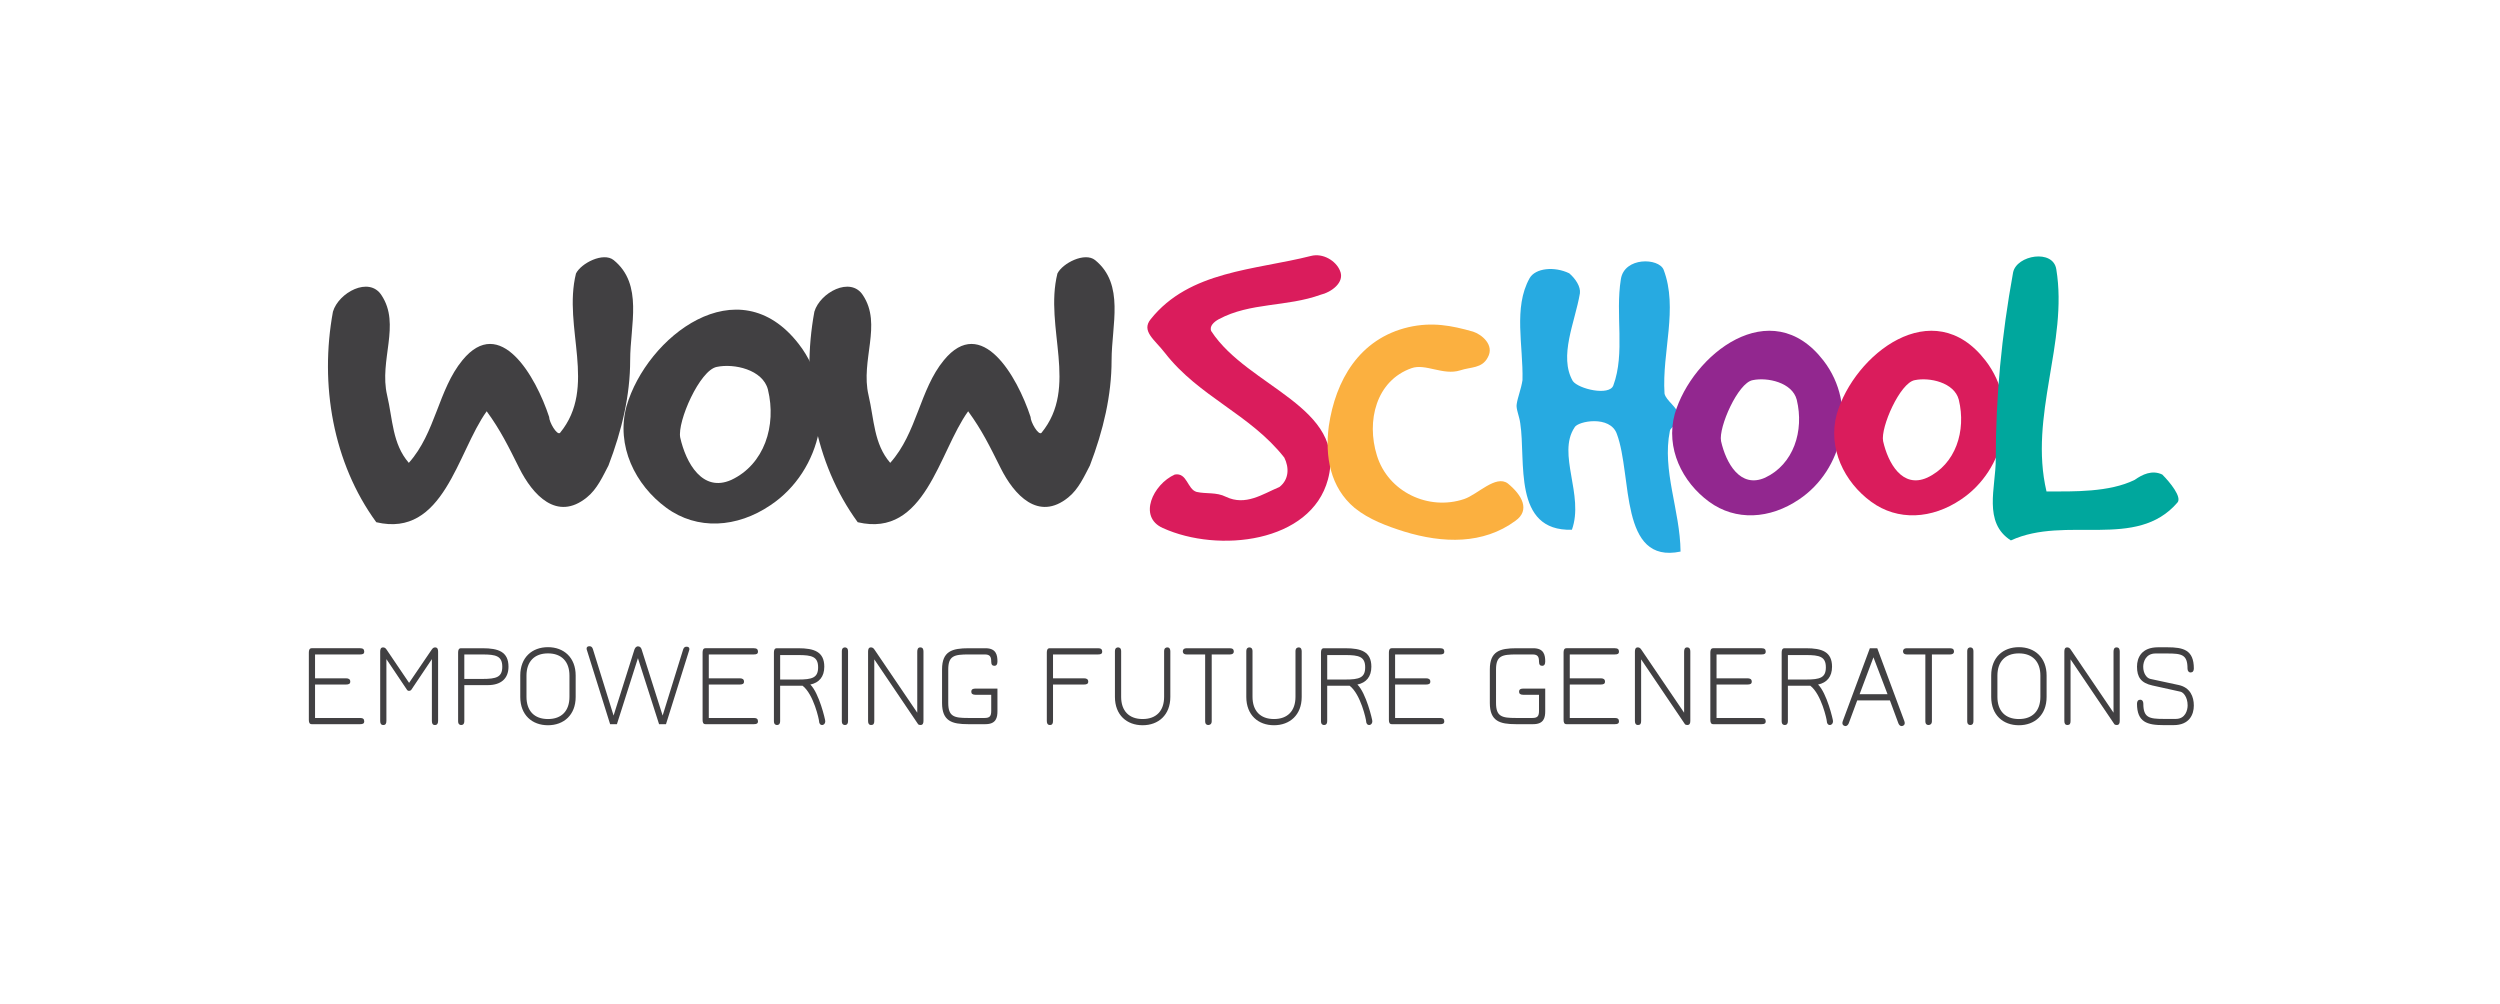 <?xml version="1.0" encoding="utf-8"?>
<!-- Generator: Adobe Illustrator 16.0.0, SVG Export Plug-In . SVG Version: 6.00 Build 0)  -->
<!DOCTYPE svg PUBLIC "-//W3C//DTD SVG 1.1//EN" "http://www.w3.org/Graphics/SVG/1.1/DTD/svg11.dtd">
<svg version="1.1" id="Warstwa_1" xmlns="http://www.w3.org/2000/svg" xmlns:xlink="http://www.w3.org/1999/xlink" x="0px" y="0px"
	 width="242.201px" height="97.257px" viewBox="0 0 242.201 97.257" enable-background="new 0 0 242.201 97.257"
	 xml:space="preserve">
<rect fill="#FFFFFF" width="242.201" height="97.257"/>
<g>
	<g>
		<g>
			<path fill="#DA1C5C" d="M111.482,30.921c3.754-4.702,10.094-4.746,15.528-6.126c1.164-0.301,2.416,0.474,2.805,1.424
				c0.518,1.165-0.906,2.113-1.854,2.33c-3.323,1.206-6.815,0.732-9.88,2.373c-0.474,0.257-0.947,0.689-0.731,1.163
				c3.537,5.436,13.198,7.333,11.301,14.364c-1.64,6.126-10.611,7.162-16.004,4.703c-2.414-1.08-0.947-4.228,1.166-5.178
				c1.207-0.215,1.207,1.424,2.113,1.683c0.948,0.215,1.896,0,2.848,0.475c1.897,0.906,3.537-0.26,5.175-0.949
				c0.949-0.734,0.949-1.899,0.476-2.848c-3.323-4.227-8.24-5.867-11.561-10.136C111.87,32.905,110.533,32.084,111.482,30.921z"/>
			<path fill="#FBB040" d="M136.456,31.696c2.286-0.518,4.142-0.17,6.255,0.433c0.818,0.258,2.113,1.294,1.423,2.501
				c-0.56,1.078-1.638,0.904-2.674,1.252c-1.64,0.518-3.364-0.691-4.701-0.216c-3.45,1.208-4.399,5.132-3.365,8.453
				c1.079,3.538,5.004,5.393,8.455,4.228c1.295-0.431,3.062-2.373,4.227-1.511c1.38,1.124,2.2,2.59,0.733,3.625
				c-3.105,2.284-6.988,2.199-10.784,1.034c-1.639-0.518-3.407-1.166-4.787-2.286c-2.372-1.985-2.89-5.003-2.502-7.936
				C129.383,36.873,131.668,32.818,136.456,31.696z"/>
			<path fill="#27AAE1" d="M146.938,39.159c0.087-0.647,0.432-1.468,0.561-2.329c0.087-3.322-0.905-7.031,0.689-9.877
				c0.563-0.993,2.417-1.165,3.841-0.475c0.603,0.517,1.12,1.294,1.033,1.941c-0.473,2.803-2.068,6.082-0.689,8.497
				c0.561,0.774,3.537,1.465,3.926,0.43c1.164-3.147,0.172-6.856,0.733-10.31c0.344-2.156,3.666-2.067,4.141-0.903
				c1.424,3.75-0.173,7.977,0.086,11.991c0.13,0.69,1.295,1.336,1.424,2.199c0.086,0.691-0.82,0.993-0.905,1.424
				c-0.777,3.838,0.991,7.678,1.035,11.689c-5.954,1.25-4.66-7.333-6.168-11.387c-0.647-1.856-3.796-1.252-4.098-0.646
				c-1.727,2.586,0.948,6.556-0.26,9.919c-5.779,0.173-4.442-6.685-5.003-10.308C147.197,40.323,146.852,39.591,146.938,39.159z"/>
			<path fill="#92278F" d="M176.656,34.931c3.365,4.358,1.898,10.61-2.372,13.458c-2.804,1.899-6.124,2.115-8.713,0.214
				c-2.588-1.897-4.227-5.174-3.321-8.495C163.934,34.329,171.567,28.332,176.656,34.931z M171.006,46.277
				c2.76-1.295,3.796-4.53,3.063-7.551c-0.433-1.68-2.848-2.197-4.271-1.896c-1.423,0.257-3.321,4.573-3.062,5.908
				C167.211,44.853,168.591,47.355,171.006,46.277z"/>
			<path fill="#DA1C5C" d="M192.356,34.931c3.365,4.358,1.898,10.61-2.372,13.458c-2.804,1.899-6.125,2.115-8.713,0.214
				c-2.589-1.897-4.227-5.174-3.321-8.495C179.633,34.329,187.268,28.332,192.356,34.931z M186.706,46.277
				c2.761-1.295,3.795-4.53,3.063-7.551c-0.433-1.68-2.848-2.197-4.271-1.896c-1.424,0.257-3.32,4.573-3.062,5.908
				C182.912,44.853,184.291,47.355,186.706,46.277z"/>
			<path fill="#00A79D" d="M195.03,26.39c0.345-1.68,3.882-2.286,4.185-0.3c1.164,7.074-2.674,14.19-0.949,21.524
				c2.674,0,6.081,0.086,8.541-1.123c0.733-0.518,1.683-0.991,2.673-0.518c0.734,0.732,1.941,2.201,1.467,2.718
				c-3.968,4.615-10.783,1.206-16.131,3.665c-2.718-1.724-1.466-5.133-1.466-7.849C193.35,38.382,193.909,32.558,195.03,26.39z"/>
		</g>
	</g>
	<g>
		<path fill="#414042" d="M32.256,30.194c0.55-1.848,3.5-3.449,4.699-1.599c1.9,2.849-0.249,6.299,0.549,9.698
			c0.552,2.35,0.501,4.699,2.102,6.549c2.6-2.9,2.849-7.098,5.198-9.947c3.649-4.45,7.099,1.548,8.397,5.499
			c0,0.499,0.75,1.799,1.052,1.548c3.648-4.448,0.249-10.197,1.548-15.445c0.5-1.001,2.65-2.1,3.649-1.301
			c2.899,2.35,1.601,6.298,1.601,9.699c0,3.398-0.801,6.798-2.1,10.198c-0.551,1.05-1.1,2.3-2.101,3.099
			c-2.899,2.351-5.248-0.248-6.548-2.849c-1.05-2.099-1.801-3.649-3.15-5.499c-2.849,3.949-4.148,12.297-10.697,10.749
			C32.256,44.842,30.956,37.244,32.256,30.194z"/>
		<path fill="#414042" d="M77.397,33.346c3.9,5.048,2.199,12.296-2.75,15.595c-3.247,2.201-7.099,2.45-10.096,0.251
			c-3.001-2.2-4.901-5.999-3.85-9.849C62.651,32.645,71.5,25.696,77.397,33.346z M70.85,46.493c3.198-1.501,4.397-5.25,3.548-8.749
			c-0.499-1.949-3.298-2.549-4.948-2.2c-1.65,0.3-3.849,5.3-3.549,6.849C66.45,44.842,68.051,47.742,70.85,46.493z"/>
		<path fill="#414042" d="M78.897,30.194c0.551-1.848,3.499-3.449,4.7-1.599c1.898,2.849-0.251,6.299,0.548,9.698
			c0.551,2.35,0.502,4.699,2.101,6.549c2.6-2.9,2.849-7.098,5.199-9.947c3.649-4.45,7.098,1.548,8.397,5.499
			c0,0.499,0.751,1.799,1.05,1.548c3.649-4.448,0.25-10.197,1.551-15.445c0.5-1.001,2.648-2.1,3.648-1.301
			c2.899,2.35,1.6,6.298,1.6,9.699c0,3.398-0.799,6.798-2.1,10.198c-0.549,1.05-1.101,2.3-2.099,3.099
			c-2.899,2.351-5.25-0.248-6.55-2.849c-1.049-2.099-1.799-3.649-3.147-5.499c-2.851,3.949-4.15,12.297-10.699,10.749
			C78.897,44.842,77.596,37.244,78.897,30.194z"/>
	</g>
</g>
<g>
	<g>
		<path fill="#414042" d="M30.522,69.557h4.372c0.266,0,0.393,0.104,0.393,0.324c0,0.22-0.139,0.277-0.393,0.277h-4.696
			c-0.22,0-0.277-0.173-0.277-0.417v-6.523c0-0.231,0.058-0.417,0.277-0.417h4.696c0.266,0,0.393,0.104,0.393,0.324
			s-0.139,0.277-0.393,0.277h-4.372v2.313h2.995c0.231,0,0.417,0.069,0.417,0.324c0,0.22-0.162,0.278-0.417,0.278h-2.995V69.557z"/>
		<path fill="#414042" d="M39.436,66.839l-2.001-2.984v5.98c0,0.266-0.081,0.405-0.301,0.405c-0.243,0-0.301-0.185-0.301-0.394
			v-6.72c0-0.231,0.058-0.405,0.277-0.405c0.139,0,0.243,0.058,0.347,0.22l2.175,3.215l2.187-3.215
			c0.104-0.15,0.196-0.22,0.335-0.22c0.231,0,0.289,0.173,0.289,0.405v6.72c0,0.255-0.093,0.394-0.313,0.394
			c-0.231,0-0.289-0.174-0.289-0.405v-5.98l-2.001,2.984c-0.046,0.058-0.127,0.092-0.208,0.092
			C39.598,66.931,39.505,66.931,39.436,66.839z"/>
		<path fill="#414042" d="M44.671,70.239c-0.115,0-0.289-0.058-0.289-0.37v-6.65c0-0.231,0.058-0.417,0.277-0.417h2.094
			c1.526,0,2.51,0.335,2.51,1.792c0,1.168-0.752,1.781-2.001,1.781h-2.278v3.493C44.983,70.054,44.926,70.239,44.671,70.239z
			 M48.661,64.595c0-1.041-0.613-1.191-1.908-1.191h-1.77v2.371h1.77C48.095,65.774,48.661,65.601,48.661,64.595z"/>
		<path fill="#414042" d="M50.404,67.521v-2.082c0-1.747,1.145-2.741,2.684-2.741c1.526,0,2.683,0.995,2.683,2.741v2.082
			c0,1.747-1.156,2.741-2.683,2.741C51.549,70.262,50.404,69.268,50.404,67.521z M51.006,65.451v2.059
			c0,1.353,0.752,2.151,2.082,2.151s2.081-0.798,2.081-2.151v-2.059c0-1.342-0.751-2.151-2.081-2.151S51.006,64.109,51.006,65.451z"
			/>
		<path fill="#414042" d="M66.188,62.906c0.069-0.197,0.186-0.254,0.324-0.254c0.15,0,0.277,0.058,0.277,0.22
			c0,0.069,0,0.069-0.046,0.208l-2.221,7.079h-0.671l-2.047-6.396l-2.036,6.396h-0.659l-2.232-7.125
			c-0.046-0.139-0.046-0.139-0.046-0.208c0-0.162,0.127-0.22,0.277-0.22c0.139,0,0.255,0.058,0.324,0.254l2.012,6.465l2.024-6.407
			c0.081-0.243,0.255-0.301,0.336-0.301c0.208,0,0.312,0.15,0.358,0.301l2.035,6.407L66.188,62.906z"/>
		<path fill="#414042" d="M68.668,69.557h4.372c0.266,0,0.393,0.104,0.393,0.324c0,0.22-0.139,0.277-0.393,0.277h-4.696
			c-0.22,0-0.277-0.173-0.277-0.417v-6.523c0-0.231,0.058-0.417,0.277-0.417h4.696c0.266,0,0.393,0.104,0.393,0.324
			s-0.139,0.277-0.393,0.277h-4.372v2.313h2.995c0.231,0,0.417,0.069,0.417,0.324c0,0.22-0.162,0.278-0.417,0.278h-2.995V69.557z"/>
		<path fill="#414042" d="M79.953,69.869c0,0.22-0.128,0.37-0.313,0.37c-0.196,0-0.289-0.197-0.289-0.37
			c0-0.15-0.521-2.603-1.597-3.435h-2.174v3.435c0,0.185-0.058,0.37-0.313,0.37c-0.115,0-0.289-0.058-0.289-0.37v-6.65
			c0-0.231,0.058-0.417,0.277-0.417h2.082c1.538,0,2.521,0.335,2.521,1.792c0,0.96-0.497,1.55-1.354,1.724
			C79.352,67.14,79.953,69.719,79.953,69.869z M79.259,64.653c0-1.041-0.613-1.191-1.92-1.191h-1.758v2.371h1.758
			C78.692,65.833,79.259,65.659,79.259,64.653z"/>
		<path fill="#414042" d="M81.846,70.239c-0.115,0-0.289-0.058-0.289-0.37v-6.766c0-0.335,0.185-0.382,0.301-0.382
			c0.115,0,0.301,0.046,0.301,0.382v6.766C82.158,70.054,82.101,70.239,81.846,70.239z"/>
		<path fill="#414042" d="M88.945,70.158l-4.244-6.28v5.979c0,0.254-0.081,0.382-0.301,0.382c-0.243,0-0.301-0.185-0.301-0.394
			v-6.72c0-0.231,0.058-0.405,0.277-0.405c0.139,0,0.243,0.058,0.347,0.22l4.141,6.107v-5.91c0-0.22,0.059-0.417,0.29-0.417
			c0.254,0,0.312,0.185,0.312,0.405v6.72c0,0.22-0.058,0.394-0.289,0.394C89.085,70.239,88.992,70.216,88.945,70.158z"/>
		<path fill="#414042" d="M94.517,67.313c-0.301,0-0.417-0.116-0.417-0.289c0-0.254,0.162-0.313,0.417-0.313h2.116v2.186
			c0,0.602-0.115,1.261-1.156,1.261h-1.7c-1.538,0-2.51-0.289-2.51-2.047v-3.262c0-1.758,0.972-2.047,2.579-2.047h1.631
			c1.041,0,1.156,0.671,1.156,1.284c0,0.278-0.093,0.417-0.301,0.417c-0.185,0-0.301-0.104-0.301-0.394
			c0-0.497-0.127-0.706-0.636-0.706h-1.55c-1.399,0-1.978,0.127-1.978,1.458V68.1c0,1.33,0.578,1.457,1.908,1.457h1.619
			c0.509,0,0.636-0.196,0.636-0.694v-1.55H94.517z"/>
		<path fill="#414042" d="M101.717,70.239c-0.243,0-0.301-0.185-0.301-0.405v-6.616c0-0.231,0.058-0.417,0.277-0.417h4.696
			c0.266,0,0.393,0.104,0.393,0.324s-0.139,0.277-0.393,0.277h-4.372v2.313h2.995c0.231,0,0.417,0.069,0.417,0.324
			c0,0.22-0.162,0.278-0.417,0.278h-2.995v3.527C102.018,70.101,101.937,70.239,101.717,70.239z"/>
		<path fill="#414042" d="M113.093,62.721c0.231,0,0.289,0.197,0.289,0.382v4.418c0,1.747-1.156,2.741-2.683,2.741
			c-1.539,0-2.684-0.995-2.684-2.741v-4.418c0-0.335,0.185-0.382,0.301-0.382c0.115,0,0.301,0.046,0.301,0.37v4.418
			c0,1.353,0.752,2.151,2.082,2.151s2.081-0.798,2.081-2.151v-4.418C112.78,62.779,112.966,62.721,113.093,62.721z"/>
		<path fill="#414042" d="M119.531,63.114c0,0.231-0.196,0.289-0.382,0.289h-1.758v6.466c0,0.312-0.208,0.37-0.336,0.37
			c-0.127,0-0.3-0.058-0.3-0.37v-6.466h-1.781c-0.336,0-0.382-0.185-0.382-0.3s0.046-0.301,0.382-0.301h4.175
			C119.427,62.802,119.531,62.929,119.531,63.114z"/>
		<path fill="#414042" d="M125.82,62.721c0.231,0,0.289,0.197,0.289,0.382v4.418c0,1.747-1.156,2.741-2.683,2.741
			c-1.539,0-2.684-0.995-2.684-2.741v-4.418c0-0.335,0.185-0.382,0.301-0.382c0.115,0,0.301,0.046,0.301,0.37v4.418
			c0,1.353,0.752,2.151,2.082,2.151s2.081-0.798,2.081-2.151v-4.418C125.508,62.779,125.693,62.721,125.82,62.721z"/>
		<path fill="#414042" d="M132.953,69.869c0,0.22-0.128,0.37-0.313,0.37c-0.196,0-0.289-0.197-0.289-0.37
			c0-0.15-0.521-2.603-1.597-3.435h-2.174v3.435c0,0.185-0.058,0.37-0.313,0.37c-0.115,0-0.289-0.058-0.289-0.37v-6.65
			c0-0.231,0.058-0.417,0.277-0.417h2.082c1.538,0,2.521,0.335,2.521,1.792c0,0.96-0.497,1.55-1.354,1.724
			C132.352,67.14,132.953,69.719,132.953,69.869z M132.259,64.653c0-1.041-0.613-1.191-1.92-1.191h-1.758v2.371h1.758
			C131.692,65.833,132.259,65.659,132.259,64.653z"/>
		<path fill="#414042" d="M135.158,69.557h4.372c0.266,0,0.393,0.104,0.393,0.324c0,0.22-0.139,0.277-0.393,0.277h-4.696
			c-0.22,0-0.277-0.173-0.277-0.417v-6.523c0-0.231,0.058-0.417,0.277-0.417h4.696c0.266,0,0.393,0.104,0.393,0.324
			s-0.139,0.277-0.393,0.277h-4.372v2.313h2.995c0.231,0,0.417,0.069,0.417,0.324c0,0.22-0.162,0.278-0.417,0.278h-2.995V69.557z"/>
		<path fill="#414042" d="M147.586,67.313c-0.301,0-0.417-0.116-0.417-0.289c0-0.254,0.162-0.313,0.417-0.313h2.116v2.186
			c0,0.602-0.115,1.261-1.156,1.261h-1.7c-1.538,0-2.51-0.289-2.51-2.047v-3.262c0-1.758,0.972-2.047,2.579-2.047h1.631
			c1.041,0,1.156,0.671,1.156,1.284c0,0.278-0.092,0.417-0.301,0.417c-0.185,0-0.301-0.104-0.301-0.394
			c0-0.497-0.127-0.706-0.636-0.706h-1.55c-1.399,0-1.978,0.127-1.978,1.458V68.1c0,1.33,0.578,1.457,1.908,1.457h1.619
			c0.509,0,0.636-0.196,0.636-0.694v-1.55H147.586z"/>
		<path fill="#414042" d="M152.081,69.557h4.372c0.266,0,0.393,0.104,0.393,0.324c0,0.22-0.139,0.277-0.393,0.277h-4.696
			c-0.22,0-0.277-0.173-0.277-0.417v-6.523c0-0.231,0.058-0.417,0.277-0.417h4.696c0.266,0,0.393,0.104,0.393,0.324
			s-0.139,0.277-0.393,0.277h-4.372v2.313h2.995c0.231,0,0.417,0.069,0.417,0.324c0,0.22-0.162,0.278-0.417,0.278h-2.995V69.557z"/>
		<path fill="#414042" d="M163.237,70.158l-4.244-6.28v5.979c0,0.254-0.081,0.382-0.301,0.382c-0.243,0-0.301-0.185-0.301-0.394
			v-6.72c0-0.231,0.058-0.405,0.277-0.405c0.139,0,0.243,0.058,0.347,0.22l4.142,6.107v-5.91c0-0.22,0.058-0.417,0.289-0.417
			c0.254,0,0.312,0.185,0.312,0.405v6.72c0,0.22-0.058,0.394-0.289,0.394C163.377,70.239,163.284,70.216,163.237,70.158z"/>
		<path fill="#414042" d="M166.299,69.557h4.372c0.266,0,0.393,0.104,0.393,0.324c0,0.22-0.139,0.277-0.393,0.277h-4.696
			c-0.22,0-0.277-0.173-0.277-0.417v-6.523c0-0.231,0.058-0.417,0.277-0.417h4.696c0.266,0,0.393,0.104,0.393,0.324
			s-0.139,0.277-0.393,0.277h-4.372v2.313h2.995c0.231,0,0.417,0.069,0.417,0.324c0,0.22-0.162,0.278-0.417,0.278h-2.995V69.557z"/>
		<path fill="#414042" d="M177.584,69.869c0,0.22-0.128,0.37-0.313,0.37c-0.196,0-0.289-0.197-0.289-0.37
			c0-0.15-0.521-2.603-1.597-3.435h-2.174v3.435c0,0.185-0.058,0.37-0.313,0.37c-0.115,0-0.289-0.058-0.289-0.37v-6.65
			c0-0.231,0.058-0.417,0.277-0.417h2.082c1.538,0,2.521,0.335,2.521,1.792c0,0.96-0.497,1.55-1.354,1.724
			C176.982,67.14,177.584,69.719,177.584,69.869z M176.89,64.653c0-1.041-0.613-1.191-1.92-1.191h-1.758v2.371h1.758
			C176.323,65.833,176.89,65.659,176.89,64.653z"/>
		<path fill="#414042" d="M184.496,69.869c0.023,0.069,0.035,0.127,0.035,0.185c0,0.231-0.22,0.289-0.301,0.289
			c-0.139,0-0.243-0.104-0.313-0.266l-0.821-2.221h-3.169l-0.821,2.221c-0.058,0.139-0.174,0.266-0.313,0.266
			c-0.081,0-0.301-0.058-0.301-0.289c0-0.058,0.012-0.116,0.035-0.185l2.625-7.067h0.718L184.496,69.869z M180.159,67.255h2.706
			l-1.364-3.574L180.159,67.255z"/>
		<path fill="#414042" d="M189.304,63.114c0,0.231-0.196,0.289-0.382,0.289h-1.758v6.466c0,0.312-0.208,0.37-0.335,0.37
			c-0.128,0-0.301-0.058-0.301-0.37v-6.466h-1.781c-0.336,0-0.382-0.185-0.382-0.3s0.046-0.301,0.382-0.301h4.175
			C189.199,62.802,189.304,62.929,189.304,63.114z"/>
		<path fill="#414042" d="M190.874,70.239c-0.115,0-0.289-0.058-0.289-0.37v-6.766c0-0.335,0.185-0.382,0.301-0.382
			c0.115,0,0.301,0.046,0.301,0.382v6.766C191.187,70.054,191.129,70.239,190.874,70.239z"/>
		<path fill="#414042" d="M192.908,67.521v-2.082c0-1.747,1.145-2.741,2.684-2.741c1.526,0,2.683,0.995,2.683,2.741v2.082
			c0,1.747-1.156,2.741-2.683,2.741C194.053,70.262,192.908,69.268,192.908,67.521z M193.51,65.451v2.059
			c0,1.353,0.752,2.151,2.082,2.151s2.081-0.798,2.081-2.151v-2.059c0-1.342-0.751-2.151-2.081-2.151S193.51,64.109,193.51,65.451z"
			/>
		<path fill="#414042" d="M204.84,70.158l-4.244-6.28v5.979c0,0.254-0.081,0.382-0.301,0.382c-0.243,0-0.301-0.185-0.301-0.394
			v-6.72c0-0.231,0.058-0.405,0.277-0.405c0.139,0,0.243,0.058,0.347,0.22l4.141,6.107v-5.91c0-0.22,0.059-0.417,0.29-0.417
			c0.254,0,0.312,0.185,0.312,0.405v6.72c0,0.22-0.058,0.394-0.289,0.394C204.979,70.239,204.887,70.216,204.84,70.158z"/>
		<path fill="#414042" d="M208.329,65.774l2.741,0.59c1.122,0.243,1.469,1.134,1.469,1.99c0,0.867-0.428,1.897-1.966,1.897h-0.96
			c-1.597,0-2.58-0.29-2.58-2.082c0-0.243,0.116-0.382,0.324-0.382c0.174,0,0.289,0.15,0.289,0.382c0,1.353,0.556,1.48,1.967,1.48
			h1.18c0.925,0,1.145-0.844,1.145-1.307c0-0.833-0.428-1.272-0.693-1.33l-2.719-0.602c-1.099-0.243-1.492-0.798-1.492-1.827
			c0-0.868,0.44-1.874,2.048-1.874h0.879c1.585,0,2.579,0.266,2.579,2.059c0,0.243-0.115,0.381-0.313,0.381
			c-0.185,0-0.301-0.15-0.301-0.381c0-1.354-0.555-1.458-1.966-1.458h-1.134c-0.925,0-1.191,0.787-1.191,1.284
			C207.635,65.231,207.959,65.694,208.329,65.774z"/>
	</g>
</g>
</svg>

